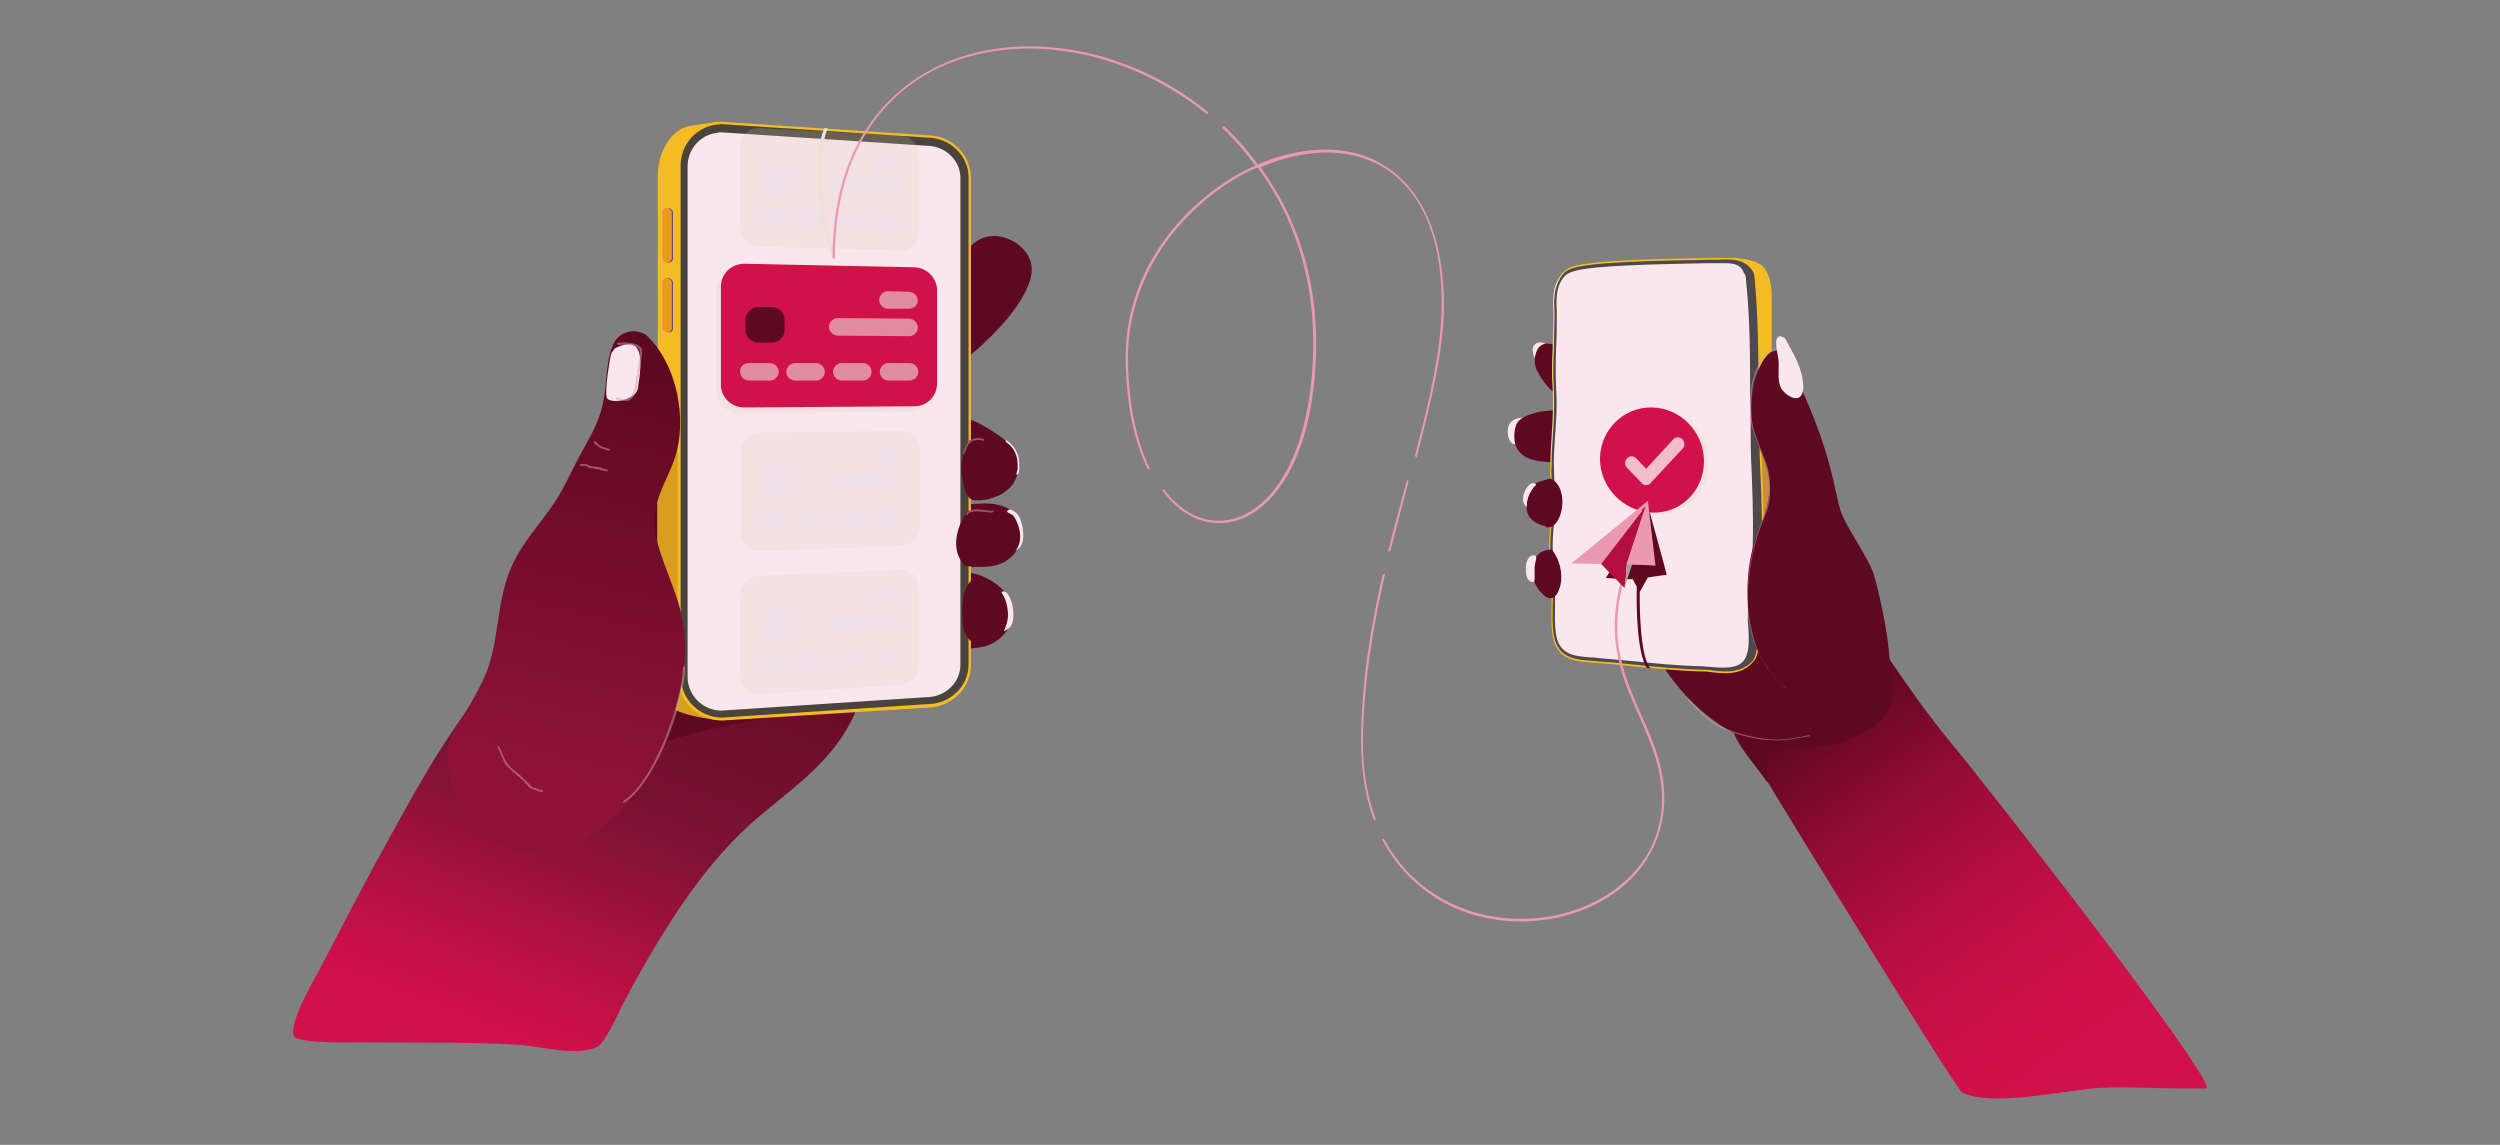 <svg width="428" height="196" viewBox="0 0 428 196" fill="none" xmlns="http://www.w3.org/2000/svg">
<rect x="0" y="0" width="428" height="196" fill="#808080" stroke="none"/>
<path d="M377.819 186.355C377.819 186.355 375.819 186.355 373.219 186.355C368.619 186.355 364.019 185.955 359.419 186.255C353.319 186.655 341.219 189.555 335.919 187.055C334.919 186.555 304.419 136.955 303.819 135.855C303.419 135.155 303.019 134.455 302.519 133.755C300.519 130.855 298.419 128.655 296.919 125.555C296.719 125.155 296.519 124.755 296.319 124.255C296.219 123.955 296.119 123.655 295.919 123.255C294.219 120.555 292.319 116.955 292.819 113.755C293.019 112.755 294.119 111.955 294.719 111.055C296.919 108.055 299.719 105.155 302.619 102.855C305.019 100.955 309.119 98.055 312.319 98.455C313.119 98.555 314.019 100.055 314.419 100.555C322.319 110.155 325.019 116.255 334.719 128.055C339.019 133.155 378.419 183.455 377.819 186.355Z" fill="url(#paint0_linear_156_9198)"/>
<path d="M259.519 76.055C258.519 76.155 258.119 74.855 258.119 73.955C258.019 70.555 262.619 71.655 262.519 71.655C261.719 72.055 261.219 72.355 260.619 73.155C260.019 74.055 259.619 75.055 259.519 76.055Z" fill="#FAE7ED"/>
<path d="M264.619 58.955C264.219 58.355 261.319 58.255 262.819 61.455C264.219 64.654 264.619 58.955 264.619 58.955Z" fill="#FAE7ED"/>
<path d="M311.319 127.855C308.619 128.255 306.019 128.255 304.019 127.955C303.819 127.955 303.619 127.855 303.419 127.855C301.119 127.455 299.019 126.655 296.919 125.555C296.419 125.355 296.019 125.055 295.519 124.755C287.519 119.955 281.519 110.855 279.719 102.255C279.119 97.254 279.119 91.754 279.119 86.754C279.119 77.454 281.719 63.855 294.019 65.454C295.619 65.654 297.119 66.254 298.519 67.055C300.919 68.454 303.119 70.555 305.019 72.454C309.019 76.555 310.519 81.454 312.319 86.754C313.319 89.454 314.719 92.055 315.719 94.754C316.919 97.954 317.619 101.355 318.819 104.555C319.019 105.055 319.219 105.555 319.419 105.955C321.119 109.655 323.619 113.155 324.119 117.255C324.819 123.755 317.919 126.955 311.319 127.855Z" fill="#5E0821"/>
<path d="M266.119 93.955C265.219 94.155 264.219 94.155 263.519 94.755C261.619 96.355 262.219 100.355 264.219 101.755C265.619 102.755 267.519 102.555 269.019 102.155C270.419 101.755 270.819 100.655 271.019 99.255C271.119 98.555 271.219 97.755 271.019 96.955C270.419 95.055 268.219 93.355 266.119 93.955Z" fill="#5E0821"/>
<path d="M267.919 81.854C266.519 81.754 265.619 81.854 264.219 82.254C263.619 82.454 263.019 82.554 262.519 83.054C262.019 83.554 261.719 84.254 261.619 84.954C261.419 85.854 261.219 87.054 261.519 87.854C262.119 89.554 264.419 90.254 265.919 90.254C267.519 90.254 269.119 89.854 270.619 89.654C271.319 89.554 272.019 89.554 272.519 88.954C274.319 86.754 272.619 83.154 270.319 82.054C269.719 81.854 268.619 81.854 267.919 81.854Z" fill="#5E0821"/>
<path d="M265.919 70.255C266.019 72.355 265.919 74.355 265.919 76.455C265.919 77.055 265.919 77.555 265.919 78.155C265.919 78.355 266.019 78.655 265.919 78.855C265.719 79.255 264.819 79.055 264.519 79.055C263.219 78.955 261.519 78.655 260.519 77.755C259.319 76.755 259.119 75.255 259.319 73.755C259.419 73.055 259.619 72.355 260.219 71.855C261.019 71.155 262.219 70.855 263.319 70.555C264.019 70.355 265.019 70.355 265.919 70.255Z" fill="#5E0821"/>
<path d="M266.019 59.054C262.919 57.854 262.419 61.554 262.919 62.854C263.019 63.354 263.319 63.754 263.519 64.154C264.519 65.954 266.219 67.554 267.919 68.654C268.519 69.054 269.319 69.454 270.019 69.154C270.419 68.954 270.719 68.354 270.919 67.954C271.419 66.954 271.919 65.754 271.619 64.554C271.319 63.454 270.319 62.754 269.519 62.054C265.719 59.054 266.919 59.554 266.019 59.054Z" fill="#5E0821"/>
<path d="M263.019 82.955C261.819 84.055 261.219 85.955 261.419 86.755C259.619 85.755 261.819 81.655 263.019 82.955Z" fill="#FAE7ED"/>
<path d="M296.119 114.555C296.819 114.555 301.719 114.155 302.719 112.455C303.119 111.755 303.319 110.855 303.319 110.055V50.455C303.319 48.654 302.819 46.855 302.019 45.855C301.219 44.855 299.619 44.355 296.619 44.154L296.019 44.554C297.919 45.054 300.219 46.955 300.219 49.054V110.055C300.219 112.155 297.919 114.055 296.119 114.555Z" fill="#F4BB25"/>
<path d="M300.219 110.055V73.455C301.219 78.155 303.319 77.655 303.319 83.455V110.055C303.319 110.855 303.019 111.655 302.719 112.455C301.819 115.355 296.119 114.955 296.119 114.955C297.919 114.455 300.219 112.155 300.219 110.055Z" fill="#C78E3C"/>
<path d="M305.519 117.554C301.119 114.954 292.519 117.054 289.619 114.854L296.419 105.854L306.519 107.454L305.519 117.554Z" fill="#5E0821"/>
<path d="M295.319 115.255C294.519 115.255 293.619 115.155 292.819 115.055C292.319 114.955 291.819 114.955 291.419 114.955C287.419 114.855 283.419 114.455 279.419 114.055C277.619 113.855 275.719 113.655 273.919 113.555C273.519 113.555 273.219 113.455 272.819 113.455C269.819 113.255 266.519 113.055 265.819 108.855C265.519 107.155 265.619 105.455 265.619 103.755C265.619 102.755 265.719 101.755 265.619 100.855C265.619 99.855 265.519 98.855 265.419 97.855C265.319 96.454 265.219 94.954 265.219 93.454C265.219 92.254 265.319 90.954 265.419 89.754C265.519 88.555 265.619 87.254 265.619 85.954C265.619 85.055 265.519 84.055 265.519 83.154C265.419 81.855 265.319 80.555 265.419 79.355C265.419 77.754 265.519 76.254 265.619 74.754C265.819 72.154 265.919 69.555 265.819 66.855C265.619 64.254 265.719 61.654 265.819 59.154C265.819 57.554 265.919 55.955 265.919 54.255C265.919 53.955 265.919 53.554 265.919 53.255C265.819 51.355 265.819 49.154 266.919 47.554L267.019 47.355C267.819 46.255 268.319 45.554 271.619 45.154C274.919 44.654 281.119 44.355 292.919 44.154H293.519C294.319 44.154 295.719 44.154 296.119 44.154C297.119 44.154 298.919 44.154 300.119 45.855C300.619 46.554 300.619 47.054 300.719 47.755C301.319 54.255 301.319 61.054 301.419 67.555C301.419 69.954 301.419 72.454 301.519 74.954C301.519 77.154 301.619 79.355 301.719 81.555C301.919 86.555 302.119 91.654 301.719 96.754C301.619 97.855 301.519 98.855 301.419 99.954C301.219 101.855 301.019 103.955 301.019 105.855C301.019 106.255 301.019 106.755 301.119 107.255C301.219 109.155 301.319 111.255 300.519 112.855C299.019 114.955 296.919 115.255 295.319 115.255ZM295.719 44.855C295.319 44.855 293.919 44.855 293.119 44.855H292.519C268.919 45.255 268.419 45.955 267.219 47.755L267.119 47.955C266.119 49.355 266.219 51.455 266.319 53.255C266.319 53.554 266.319 53.955 266.319 54.355C266.319 55.955 266.319 57.654 266.219 59.255C266.119 61.755 266.119 64.355 266.219 66.855C266.419 69.555 266.219 72.254 266.019 74.855C265.919 76.355 265.819 77.954 265.819 79.454C265.819 80.754 265.919 81.954 265.919 83.254C266.019 84.154 266.019 85.154 266.019 86.055C266.019 87.355 265.919 88.654 265.819 89.855C265.719 91.055 265.619 92.254 265.619 93.454C265.619 94.855 265.719 96.355 265.819 97.754C265.919 98.754 266.019 99.754 266.019 100.855C266.019 101.855 266.019 102.855 266.019 103.855C266.019 105.455 265.919 107.155 266.219 108.755C266.819 112.355 269.619 112.555 272.519 112.755C272.919 112.755 273.219 112.755 273.619 112.855C275.419 113.055 277.319 113.155 279.119 113.355C283.019 113.755 287.019 114.155 291.019 114.255C291.419 114.255 292.019 114.355 292.519 114.355C293.219 114.455 294.119 114.555 294.919 114.555C297.719 114.555 298.519 113.555 298.919 112.755C299.619 111.355 299.519 109.255 299.419 107.455C299.419 106.955 299.319 106.455 299.319 105.955C299.319 103.955 299.519 101.955 299.719 99.954C299.819 98.954 299.919 97.855 300.019 96.754C300.319 91.654 300.219 86.555 300.019 81.555C299.919 79.355 299.819 77.154 299.819 74.954C299.819 72.454 299.819 69.954 299.719 67.555C299.719 61.054 299.719 54.355 299.019 47.855C298.919 47.154 298.919 46.855 298.519 46.255C298.219 44.955 297.019 44.855 295.719 44.855Z" fill="#F4BB25"/>
<path d="M299.719 47.855C300.519 56.855 300.319 65.954 300.419 74.954C300.519 82.254 301.119 89.454 300.619 96.754C300.419 99.754 299.919 102.855 299.919 105.855C299.919 107.855 300.419 110.755 299.419 112.655C298.019 115.455 293.819 114.355 291.319 114.255C285.519 114.055 279.619 113.355 273.819 112.855C270.519 112.555 266.919 112.855 266.219 108.655C265.819 106.055 266.119 103.355 266.019 100.755C265.919 98.254 265.619 95.855 265.519 93.355C265.519 90.855 265.919 88.355 265.819 85.954C265.819 83.754 265.519 81.555 265.519 79.355C265.619 75.154 266.119 70.954 265.919 66.754C265.619 62.554 266.019 58.455 266.019 54.255C266.019 52.255 265.619 49.554 266.819 47.855C268.119 45.955 267.919 45.154 292.319 44.755C294.919 44.755 297.419 44.255 299.019 46.154C299.619 46.755 299.619 47.154 299.719 47.855Z" fill="#FAE7ED"/>
<path d="M295.319 114.955C294.519 114.955 293.619 114.855 292.919 114.755C292.419 114.655 291.919 114.655 291.419 114.655C287.419 114.555 283.419 114.155 279.519 113.755C277.719 113.555 275.819 113.355 273.919 113.255C273.519 113.255 273.219 113.155 272.819 113.155C269.819 112.955 266.719 112.755 266.019 108.755C265.719 107.155 265.819 105.355 265.819 103.755C265.819 102.755 265.919 101.755 265.819 100.755C265.819 99.755 265.719 98.755 265.619 97.755C265.519 96.355 265.419 94.855 265.419 93.455C265.419 92.255 265.519 91.055 265.619 89.855C265.719 88.655 265.819 87.355 265.819 86.055C265.819 85.155 265.719 84.155 265.719 83.255C265.619 81.955 265.519 80.655 265.619 79.455C265.619 77.855 265.719 76.355 265.819 74.855C266.019 72.255 266.119 69.555 266.019 66.955C265.819 64.355 265.919 61.755 266.019 59.255C266.019 57.655 266.119 56.055 266.119 54.355C266.119 54.055 266.119 53.655 266.119 53.355C266.019 51.455 266.019 49.355 267.019 47.755C267.019 47.655 267.119 47.655 267.119 47.555C268.419 45.655 268.919 44.855 292.819 44.455C293.219 44.455 293.619 44.455 294.019 44.455C296.119 44.355 298.419 44.255 299.819 46.055C300.319 46.655 300.319 47.155 300.419 47.855V47.955C301.019 54.455 301.019 61.255 301.119 67.755C301.119 70.155 301.119 72.655 301.219 75.155C301.219 77.355 301.319 79.555 301.419 81.755C301.619 86.755 301.819 91.855 301.419 96.955C301.319 98.055 301.219 99.055 301.119 100.155C300.919 102.155 300.719 104.155 300.719 106.055C300.719 106.455 300.719 106.955 300.819 107.455C300.919 109.355 301.019 111.455 300.219 112.955C298.919 114.555 297.119 114.955 295.319 114.955ZM295.219 45.055C294.719 45.055 294.219 45.055 293.719 45.055C293.319 45.055 292.919 45.055 292.519 45.055C269.019 45.455 268.519 46.255 267.419 47.855C267.419 47.955 267.319 47.955 267.319 48.055C266.419 49.355 266.419 51.455 266.519 53.155C266.519 53.555 266.519 53.855 266.519 54.255C266.519 55.855 266.519 57.555 266.419 59.155C266.319 61.655 266.319 64.255 266.419 66.755C266.619 69.455 266.419 72.155 266.219 74.755C266.119 76.255 266.019 77.855 266.019 79.355C266.019 80.655 266.119 81.855 266.119 83.155C266.219 84.055 266.219 85.055 266.219 85.955C266.219 87.255 266.119 88.555 266.019 89.855C265.919 91.055 265.819 92.255 265.819 93.455C265.819 94.855 265.919 96.355 266.019 97.755C266.119 98.755 266.219 99.755 266.219 100.855C266.219 101.855 266.219 102.855 266.219 103.855C266.219 105.455 266.119 107.155 266.419 108.755C267.019 112.155 269.619 112.355 272.519 112.555C272.919 112.555 273.319 112.555 273.619 112.655C275.519 112.855 277.319 112.955 279.219 113.155C283.119 113.555 287.119 113.955 291.119 114.055C291.619 114.055 292.119 114.155 292.619 114.155C294.919 114.355 297.819 114.655 298.819 112.655C299.519 111.255 299.419 109.255 299.319 107.555C299.319 107.055 299.219 106.555 299.219 106.055C299.219 104.055 299.419 102.055 299.619 100.055C299.719 99.055 299.819 97.955 299.919 96.855C300.219 91.855 300.119 86.655 299.919 81.755C299.819 79.555 299.719 77.355 299.719 75.155C299.719 72.655 299.719 70.155 299.619 67.755C299.619 61.255 299.619 54.555 298.919 48.055V47.955C298.919 47.355 298.819 47.055 298.519 46.655C298.019 45.255 296.719 45.055 295.219 45.055Z" fill="#4E494A"/>
<path d="M302.119 69.055C302.319 68.955 302.519 68.755 302.519 68.455V63.055C302.519 62.755 302.219 62.455 301.919 62.655C301.719 62.755 301.519 62.955 301.519 63.255V68.655C301.519 68.955 301.819 69.155 302.119 69.055Z" fill="#5A5547"/>
<path d="M302.319 69.055C302.519 68.955 302.719 68.755 302.719 68.455V63.055C302.719 62.755 302.419 62.455 302.119 62.655C301.919 62.755 301.719 62.955 301.719 63.255V68.655C301.719 68.955 302.019 69.155 302.319 69.055Z" fill="#C9C0AC"/>
<path d="M265.819 94.254C265.719 94.054 265.419 93.954 265.219 94.154C264.419 94.554 264.119 95.554 263.919 96.454C263.719 97.654 263.519 98.954 263.719 100.254C263.819 101.054 264.119 102.054 265.019 102.354C266.319 102.754 266.819 101.254 267.119 100.354C267.619 98.154 267.019 95.954 265.819 94.254Z" fill="#5E0821"/>
<path d="M305.919 126.455C304.319 126.455 302.819 126.555 301.219 126.455C299.719 126.355 298.319 126.055 296.919 125.755C298.419 128.855 300.519 130.955 302.519 133.855C302.119 130.855 302.919 129.055 304.019 128.055C305.919 126.355 308.819 126.655 308.819 126.655L310.919 125.955L310.819 125.655C309.219 126.355 307.619 126.455 305.919 126.455Z" fill="#5E0821"/>
<path opacity="0.5" d="M304.219 126.755C303.519 126.755 302.819 126.655 302.019 126.655C299.519 126.355 295.819 125.355 293.919 124.255C291.919 123.055 290.619 121.655 289.019 119.955C289.019 119.855 289.019 119.855 289.019 119.755C289.119 119.755 289.119 119.755 289.219 119.755C290.819 121.555 292.119 122.855 294.019 124.055C295.819 125.155 299.619 126.155 302.019 126.455C304.419 126.755 306.119 126.655 309.719 125.855C309.819 125.855 309.819 125.855 309.819 125.955C309.819 126.055 309.819 126.055 309.719 126.055C307.219 126.455 305.719 126.755 304.219 126.755Z" fill="#C9A8A2"/>
<path d="M308.319 66.355C313.719 78.355 313.819 83.155 315.119 87.455C316.019 90.255 320.019 95.655 320.819 98.455C321.619 101.055 323.419 109.055 323.519 113.355C323.719 118.855 322.519 117.555 317.019 118.055C311.119 118.655 307.119 120.355 302.619 114.555C301.319 112.855 301.219 112.455 300.619 110.455C298.919 105.355 298.719 99.655 299.919 94.455C300.819 90.255 303.019 87.655 302.919 83.055C302.819 79.555 301.119 77.055 300.219 73.855C299.619 71.555 299.719 68.955 300.119 66.655C300.519 63.955 302.919 56.755 306.719 61.555C307.219 62.055 308.219 65.055 308.319 66.355Z" fill="#5E0821"/>
<path opacity="0.5" d="M305.719 117.755C304.719 116.955 303.719 116.055 303.019 114.955C302.919 114.855 302.819 114.655 302.719 114.555C301.919 113.255 300.919 111.755 300.219 109.655C299.419 106.855 299.019 104.655 299.119 102.355C299.219 97.355 300.219 92.355 302.019 88.255C302.819 86.455 303.019 84.255 302.719 81.555C302.519 79.855 301.819 78.255 301.219 76.655C300.619 75.155 299.919 73.555 299.719 71.755C299.519 68.755 299.419 65.355 301.219 62.155C301.719 61.255 303.119 58.955 305.119 59.955C305.219 59.955 305.219 60.055 305.219 60.155C305.219 60.255 305.119 60.255 305.019 60.255C303.419 59.455 302.319 60.955 301.419 62.355C299.619 65.455 299.719 68.855 299.919 71.855C300.119 73.555 300.819 75.155 301.419 76.755C302.019 78.255 302.719 79.855 302.919 81.655C303.219 84.455 303.019 86.655 302.119 88.455C300.319 92.555 299.319 97.455 299.219 102.455C299.219 104.755 299.519 106.855 300.319 109.655C300.919 111.655 301.919 113.255 302.719 114.455C302.819 114.655 302.919 114.755 303.019 114.955C303.719 115.955 304.619 116.855 305.519 117.655C305.919 117.655 305.919 117.655 305.719 117.755C305.819 117.755 305.819 117.755 305.719 117.755Z" fill="#C9A8A2"/>
<path d="M305.619 57.955C307.019 60.555 308.619 63.055 308.719 66.055C308.719 66.455 308.719 66.755 308.619 67.155C308.019 69.255 305.619 67.655 304.919 66.455C304.319 65.255 304.519 63.655 304.519 62.355C304.519 60.955 303.919 59.555 304.119 58.155C304.419 57.255 305.119 57.555 305.619 57.955Z" fill="#FAE7ED"/>
<path d="M265.519 81.955C264.319 81.955 263.619 83.455 263.419 84.155C263.019 85.855 263.619 87.755 264.519 89.455C264.619 89.655 264.519 90.155 264.719 90.255C267.419 90.855 268.919 83.655 265.519 81.955Z" fill="#5E0821"/>
<path d="M262.719 97.354C262.719 98.654 262.819 99.654 262.519 99.654C261.519 99.654 261.219 98.654 261.219 97.354C261.219 96.054 261.719 95.054 262.619 95.054C263.419 95.154 262.719 96.154 262.719 97.354Z" fill="#FAE7ED"/>
<g opacity="0.6">
<path d="M292.519 79.255C292.519 84.355 288.519 88.255 283.619 88.055C278.719 87.855 274.719 83.755 274.719 78.855C274.719 73.955 278.719 69.955 283.619 70.055C288.519 70.055 292.519 74.155 292.519 79.255Z" fill="#EDE0D5"/>
</g>
<path d="M291.719 78.954C291.719 84.055 287.719 87.954 282.819 87.754C277.919 87.555 273.919 83.454 273.919 78.555C273.919 73.654 277.919 69.654 282.819 69.754C287.719 69.855 291.719 73.954 291.719 78.954Z" fill="#D11149"/>
<g opacity="0.8">
<path d="M281.819 83.055C281.519 83.055 281.219 82.954 281.019 82.654L278.519 80.055C278.119 79.654 278.119 78.954 278.519 78.454C278.919 78.055 279.619 77.954 280.119 78.454L281.819 80.254L286.419 75.254C286.819 74.754 287.519 74.754 288.019 75.154C288.419 75.654 288.519 76.355 288.019 76.855L282.619 82.654C282.419 82.954 282.119 83.055 281.819 83.055Z" fill="#FAE7ED"/>
</g>
<path d="M164.419 85.454C166.519 85.355 168.919 85.754 170.919 84.855C171.719 84.555 172.419 83.954 173.019 83.355C174.519 81.754 175.019 78.555 173.619 76.754C172.619 75.454 167.419 71.954 165.919 71.855C164.019 71.654 165.719 74.754 163.819 74.855C163.319 74.855 162.919 74.954 162.419 75.055C162.219 75.055 161.919 75.055 161.719 75.154C161.419 75.355 161.419 75.855 161.419 76.154C161.419 77.055 161.619 77.954 161.819 78.855C162.019 80.154 162.219 81.355 162.119 82.654C162.119 83.055 161.919 83.954 162.119 84.254C162.619 84.754 163.819 85.154 164.419 85.454Z" fill="#5E0821"/>
<path d="M146.719 89.954C148.119 94.154 148.819 98.754 149.019 103.254C149.219 109.754 148.619 117.954 145.519 123.854C141.519 131.354 134.719 135.554 128.619 140.954C124.119 144.954 120.019 150.054 116.619 155.054C112.919 160.554 109.519 166.354 106.519 172.154C105.819 173.554 103.519 178.654 102.219 179.254C98.519 180.954 92.419 179.054 88.619 178.854C79.819 178.354 71.019 178.554 62.119 178.454C59.619 178.454 52.619 178.654 50.619 177.654C49.019 176.954 52.219 170.454 52.719 169.654C56.919 161.954 60.819 154.054 65.019 146.454C71.019 135.654 80.319 117.354 90.819 110.654C99.319 105.154 103.719 84.454 112.919 80.554C121.319 76.854 137.419 91.254 146.719 89.954Z" fill="url(#paint1_linear_156_9198)"/>
<path d="M138.619 117.455C133.319 124.855 126.619 122.555 113.819 127.055V119.655L138.619 117.455Z" fill="#5E0821"/>
<path d="M165.119 97.954C167.619 98.054 170.419 99.454 172.019 101.354C172.419 101.854 172.619 102.454 172.819 103.054C173.519 105.054 173.319 107.054 171.819 108.654C171.019 109.554 169.819 110.354 168.619 110.654C167.419 110.954 166.219 110.954 164.919 111.154C163.419 111.354 161.919 111.754 160.419 111.654C159.719 111.654 159.519 110.554 159.319 110.054C158.819 108.354 158.819 106.854 159.119 105.154C159.419 103.354 159.219 101.554 159.419 99.854C159.519 99.354 159.519 98.254 159.919 97.954C160.319 97.654 160.919 97.854 161.419 97.854C162.619 97.854 164.119 97.854 165.119 97.954Z" fill="#5E0821"/>
<path d="M164.919 97.055C167.019 96.954 169.419 97.355 171.419 96.454C172.219 96.154 172.919 95.555 173.519 94.954C175.019 93.355 175.519 90.154 174.119 88.355C173.119 87.055 171.519 86.454 169.919 86.254C168.019 86.055 166.119 86.355 164.319 86.454C163.819 86.454 163.419 86.555 162.919 86.654C162.719 86.654 162.419 86.654 162.219 86.754C161.919 86.954 161.919 87.454 161.919 87.754C161.919 88.654 162.119 89.555 162.319 90.454C162.519 91.754 162.719 92.954 162.619 94.254C162.619 94.654 162.419 95.555 162.619 95.855C163.119 96.355 164.319 96.754 164.919 97.055Z" fill="#5E0821"/>
<path d="M159.119 65.454C166.419 61.954 177.919 50.854 176.519 45.054C175.719 41.854 171.719 39.654 168.519 40.654C166.119 41.454 164.719 43.854 163.219 45.754C161.319 48.054 159.319 50.254 157.219 52.454C156.419 53.354 155.519 54.254 154.719 55.054C154.319 55.454 153.619 55.954 153.319 56.454C153.119 56.854 154.219 58.454 154.419 58.854C155.719 60.654 157.219 62.354 158.619 64.054L159.119 65.454Z" fill="#5E0821"/>
<path d="M123.319 122.854C122.319 122.754 114.919 122.254 113.519 119.754C112.919 118.654 112.619 117.454 112.619 116.254V29.855C112.619 26.355 114.719 22.154 118.119 21.555L123.019 20.855L123.419 21.255C120.619 21.954 117.119 24.755 117.119 27.855V116.254C117.119 119.354 120.519 122.154 123.319 122.854Z" fill="#F4BB25"/>
<path d="M117.119 116.254V63.254C115.619 70.154 112.519 69.354 112.519 77.754V116.254C112.519 117.454 112.819 118.654 113.419 119.754C114.919 122.654 123.019 123.254 123.019 123.254C120.219 122.554 117.119 119.354 117.119 116.254Z" fill="#D89E1D"/>
<path d="M165.119 30.454V113.854C165.119 117.254 162.219 120.054 158.719 120.054L123.619 122.354C123.119 122.354 122.519 122.254 122.019 122.154C119.219 121.454 117.119 118.954 117.119 115.854V28.355C117.119 25.355 119.219 22.855 122.019 22.055C122.519 21.954 123.019 21.855 123.619 21.855L158.719 24.154C162.219 24.255 165.119 27.055 165.119 30.454Z" fill="#FAE7ED"/>
<path d="M123.619 123.354C119.419 123.354 116.019 119.954 116.019 115.754V28.355C116.019 24.855 118.419 21.855 121.719 21.055C122.319 20.855 122.919 20.855 123.619 20.855L158.719 23.154C162.919 23.154 166.219 26.454 166.219 30.454V113.854C166.219 117.854 162.819 121.154 158.719 121.154L123.619 123.354ZM123.519 22.255C123.019 22.255 122.519 22.355 122.019 22.454C119.319 23.154 117.419 25.555 117.419 28.355V115.754C117.419 119.154 120.119 121.854 123.519 121.854L158.619 119.554C162.019 119.554 164.719 116.954 164.719 113.754V30.454C164.719 27.255 162.019 24.654 158.619 24.654L123.519 22.255Z" fill="#F4BB25"/>
<path d="M123.619 122.854C119.719 122.854 116.519 119.654 116.519 115.754V28.354C116.519 25.054 118.719 22.254 121.919 21.454C122.519 21.354 123.119 21.254 123.619 21.254L158.719 23.554C162.619 23.554 165.819 26.654 165.819 30.354V113.754C165.819 117.554 162.619 120.554 158.719 120.554L123.619 122.854ZM123.519 22.654C123.019 22.654 122.619 22.754 122.119 22.854C119.519 23.454 117.719 25.854 117.719 28.454V115.854C117.719 119.054 120.319 121.654 123.519 121.654L158.619 119.354C161.819 119.354 164.419 116.854 164.419 113.854V30.454C164.419 27.454 161.819 24.954 158.619 24.954L123.519 22.654Z" fill="#4A453C"/>
<path d="M114.219 56.854C113.819 56.754 113.619 56.354 113.619 56.054V48.254C113.619 47.754 114.119 47.454 114.619 47.654C115.019 47.754 115.219 48.154 115.219 48.454V56.254C115.219 56.754 114.719 57.054 114.219 56.854Z" fill="#5A4E8A"/>
<path d="M114.219 44.954C113.819 44.854 113.619 44.454 113.619 44.154V36.254C113.619 35.754 114.119 35.454 114.619 35.654C115.019 35.754 115.219 36.154 115.219 36.454V44.254C115.219 44.754 114.719 45.054 114.219 44.954Z" fill="#5A4E8A"/>
<path d="M114.019 56.854C113.619 56.754 113.419 56.354 113.419 56.054V48.254C113.419 47.754 113.919 47.454 114.419 47.654C114.819 47.754 115.019 48.154 115.019 48.454V56.254C114.919 56.654 114.519 57.054 114.019 56.854Z" fill="#EA9A1B"/>
<path d="M114.019 44.954C113.619 44.854 113.419 44.454 113.419 44.154V36.254C113.419 35.754 113.919 35.454 114.419 35.654C114.819 35.754 115.019 36.154 115.019 36.454V44.254C114.919 44.754 114.519 45.054 114.019 44.954Z" fill="#EA9A1B"/>
<path d="M167.519 98.654C165.019 99.654 164.819 102.255 164.719 104.555C164.719 105.555 164.719 106.555 164.919 107.455C165.319 109.155 166.719 110.955 168.719 110.255C172.119 109.155 173.019 105.055 171.619 102.055C170.919 100.455 169.119 99.055 167.519 98.654Z" fill="#5E0821"/>
<path d="M110.619 57.354C115.919 62.254 117.819 71.954 115.419 78.754C114.219 82.054 112.219 85.154 112.019 88.654C111.819 93.454 115.119 99.154 116.419 104.254C118.619 112.754 116.319 121.354 112.819 129.154C108.019 139.654 94.819 152.154 83.319 142.854C78.019 138.554 74.319 129.954 78.219 124.154C79.919 121.654 82.019 118.154 83.219 115.254C85.419 109.654 85.019 103.454 87.219 97.854C88.919 93.454 92.119 90.154 94.719 86.354C96.719 83.454 98.019 80.154 99.719 77.154C101.419 74.154 102.919 71.454 103.419 68.054C103.919 65.054 103.719 61.954 104.919 59.154C105.819 56.754 108.619 56.054 110.619 57.354Z" fill="url(#paint2_linear_156_9198)"/>
<path d="M103.919 68.154C104.419 69.154 108.819 68.654 109.219 66.454C110.019 61.354 110.119 57.354 105.419 59.554C105.219 59.654 104.919 60.054 104.819 60.254C104.719 60.354 104.619 60.554 104.619 60.654C104.519 60.754 103.419 67.054 103.919 68.154Z" fill="#FAE7ED"/>
<path opacity="0.5" d="M107.019 68.654C106.919 68.654 106.819 68.654 106.619 68.654C106.219 68.555 105.819 68.555 105.519 68.355C105.419 68.355 105.419 68.254 105.419 68.154C105.419 68.055 105.519 68.055 105.619 68.055C105.919 68.154 106.219 68.254 106.619 68.254C107.119 68.355 107.519 68.254 107.819 67.954C108.619 67.355 108.819 65.754 108.919 64.654C108.919 64.454 108.919 64.254 109.019 64.154C109.119 63.755 109.119 63.355 109.219 62.855C109.219 62.554 109.319 62.355 109.319 62.054C109.419 61.554 109.519 61.054 109.519 60.554V60.455C109.519 60.255 109.519 59.855 109.419 59.755C108.719 59.054 107.019 58.955 105.819 59.054C105.719 59.054 105.619 58.955 105.619 58.855C105.619 58.755 105.719 58.654 105.819 58.654C106.319 58.654 108.819 58.455 109.719 59.455C109.919 59.654 109.919 60.054 109.919 60.355V60.455C109.919 60.955 109.819 61.554 109.719 62.054C109.719 62.355 109.619 62.554 109.619 62.855C109.619 63.255 109.519 63.654 109.419 64.154C109.419 64.355 109.419 64.454 109.319 64.654C109.219 65.855 109.019 67.555 108.119 68.254C107.919 68.555 107.519 68.654 107.019 68.654Z" fill="#C9A8A2"/>
<path opacity="0.5" d="M106.819 137.454C106.719 137.454 106.719 137.454 106.719 137.354C106.619 137.254 106.719 137.154 106.719 137.154C112.319 133.454 116.819 119.654 116.919 114.254C116.919 114.154 117.019 114.054 117.119 114.054C117.219 114.054 117.319 114.154 117.319 114.254C117.219 117.154 116.019 122.154 114.219 126.554C112.919 129.654 110.319 135.154 106.819 137.454C106.919 137.454 106.919 137.454 106.819 137.454Z" fill="#C9A8A2"/>
<path opacity="0.5" d="M99.419 79.754C99.619 79.754 99.819 79.754 100.119 79.754C100.319 79.754 100.419 79.854 100.619 79.954C100.819 80.054 100.919 80.154 101.119 80.154C101.319 80.154 101.519 80.154 101.719 80.254C102.119 80.354 102.519 80.354 102.919 80.454C103.219 80.554 103.619 80.754 103.919 80.654C104.119 80.654 104.119 80.254 103.919 80.354C103.519 80.354 103.219 80.154 102.819 80.054C102.419 79.954 102.019 79.854 101.619 79.854C101.419 79.854 101.219 79.854 101.119 79.754C100.919 79.754 100.819 79.654 100.619 79.554C100.219 79.354 99.819 79.454 99.519 79.454C99.219 79.354 99.219 79.754 99.419 79.754Z" fill="#C9A8A2"/>
<path opacity="0.5" d="M101.719 75.854C101.919 76.054 102.119 76.254 102.319 76.354C102.519 76.554 102.719 76.654 102.919 76.754C103.119 76.854 103.419 76.854 103.619 76.954C103.819 77.054 104.119 77.154 104.319 77.154C104.519 77.154 104.519 76.754 104.319 76.854C104.119 76.854 103.919 76.754 103.719 76.654C103.419 76.554 103.219 76.554 103.019 76.454C102.819 76.354 102.619 76.254 102.419 76.054C102.219 75.854 102.119 75.654 101.819 75.554C101.719 75.454 101.519 75.754 101.719 75.854Z" fill="#C9A8A2"/>
<path opacity="0.5" d="M85.219 127.954C85.519 128.654 85.819 129.354 86.119 130.054C86.419 130.754 86.819 131.254 87.419 131.754C87.919 132.254 88.619 132.754 89.119 133.254C89.419 133.454 89.719 133.754 89.919 134.054C90.219 134.354 90.419 134.654 90.719 134.854C91.019 135.054 91.319 135.154 91.619 135.254C92.019 135.354 92.319 135.654 92.819 135.554C93.019 135.554 93.019 135.154 92.819 135.254C92.419 135.254 92.119 135.054 91.819 134.954C91.519 134.854 91.219 134.854 91.019 134.654C90.919 134.554 90.719 134.354 90.619 134.254C90.519 134.154 90.319 133.954 90.219 133.854C89.919 133.554 89.719 133.354 89.419 133.054C88.919 132.554 88.319 132.154 87.719 131.654C87.219 131.154 86.719 130.654 86.419 129.954C86.019 129.254 85.819 128.454 85.419 127.754C85.419 127.654 85.119 127.754 85.219 127.954Z" fill="#C9A8A2"/>
<path d="M171.719 101.254C170.919 101.354 172.119 101.454 172.519 104.454C172.919 107.354 170.819 108.854 172.719 107.554C174.319 106.454 173.219 101.054 171.719 101.254Z" fill="#FAE7ED"/>
<path d="M172.719 87.254C171.819 87.754 173.219 87.854 173.619 88.454C173.919 88.954 174.419 89.854 174.619 91.254C175.019 94.154 172.519 95.254 174.319 93.954C175.719 93.054 175.219 89.554 174.319 88.154C174.019 87.754 173.019 87.054 172.719 87.254Z" fill="#FAE7ED"/>
<path d="M166.019 75.355C165.319 76.555 164.719 78.055 164.619 79.454C164.519 80.355 164.619 81.355 164.819 82.254C165.019 83.254 165.219 84.654 166.119 85.355C166.619 85.754 167.219 85.654 167.819 85.654C169.019 85.555 170.019 85.355 170.919 84.555C172.619 82.954 173.019 79.855 171.619 77.954C171.119 77.254 170.419 76.654 169.719 76.254C168.719 75.855 167.019 75.454 166.019 75.355Z" fill="#5E0821"/>
<path d="M165.819 87.454C165.619 87.254 161.619 92.954 165.119 96.754C165.419 97.055 166.319 96.954 166.719 96.954C167.519 96.855 167.519 96.454 168.119 95.754C169.219 94.355 169.419 91.555 168.619 89.855C168.319 89.254 167.819 87.954 167.319 87.654C166.719 87.254 166.619 87.454 165.819 87.454Z" fill="#5E0821"/>
<path opacity="0.5" d="M165.519 88.154C165.419 88.154 165.419 88.154 165.519 88.154C165.419 88.055 165.319 88.055 165.419 87.954C166.019 86.954 167.619 87.154 168.819 87.355C169.219 87.454 169.819 87.454 169.919 87.454C169.919 87.355 170.019 87.355 170.019 87.355C170.119 87.355 170.119 87.355 170.119 87.454C170.119 87.555 170.119 87.654 170.019 87.654C169.819 87.855 169.419 87.754 168.719 87.654C167.619 87.555 166.019 87.355 165.619 88.154H165.519Z" fill="#C9A8A2"/>
<path opacity="0.5" d="M165.019 77.754C164.919 77.754 164.819 77.654 164.919 77.554V77.454C165.519 75.954 166.019 74.554 168.419 75.154C168.519 75.154 168.519 75.254 168.519 75.354C168.519 75.454 168.419 75.454 168.319 75.454C166.119 74.954 165.719 76.054 165.119 77.654V77.754C165.119 77.754 165.119 77.754 165.019 77.754Z" fill="#C9A8A2"/>
<path d="M174.119 81.254C174.019 81.254 174.019 81.254 174.119 81.254C174.019 81.254 173.919 81.154 174.019 81.054C174.219 80.454 174.219 80.354 174.219 79.954C174.219 79.854 174.219 79.754 174.219 79.554C174.219 77.954 173.619 76.654 172.219 75.654C172.119 75.654 172.119 75.554 172.219 75.454C172.219 75.354 172.319 75.354 172.419 75.454C173.819 76.454 174.519 77.854 174.519 79.554C174.519 79.754 174.519 79.854 174.519 79.954C174.519 80.354 174.519 80.554 174.319 81.154C174.219 81.254 174.119 81.254 174.119 81.254Z" fill="#FAE7ED"/>
<path opacity="0.6" d="M159.619 50.654C159.619 48.554 157.819 46.855 155.619 46.755L126.619 46.154C124.419 46.154 122.619 47.855 122.619 50.054V66.855C122.619 69.055 124.419 70.754 126.619 70.754L155.719 70.555C157.919 70.555 159.719 68.855 159.719 66.754L159.619 50.654Z" fill="#EDE0D5"/>
<path d="M156.519 69.555L127.419 69.754C125.219 69.754 123.419 68.055 123.419 65.855V49.054C123.419 46.855 125.219 45.154 127.419 45.154L156.419 45.755C158.619 45.755 160.419 47.554 160.419 49.654V65.654C160.419 67.855 158.719 69.555 156.519 69.555Z" fill="#D11149"/>
<path opacity="0.6" d="M152.119 62.154H155.719C156.519 62.154 157.219 62.855 157.219 63.654C157.219 64.454 156.519 65.154 155.719 65.154H152.119C151.319 65.154 150.619 64.454 150.619 63.654C150.619 62.855 151.319 62.154 152.119 62.154Z" fill="#EDE0D5"/>
<path d="M129.819 52.554H132.119C133.319 52.554 134.319 53.554 134.319 54.754V56.554C134.319 57.754 133.319 58.654 132.119 58.654H129.819C128.619 58.654 127.619 57.654 127.619 56.454V54.654C127.719 53.454 128.719 52.554 129.819 52.554Z" fill="#5E0821"/>
<path opacity="0.6" d="M155.619 57.555L143.419 57.455C142.619 57.455 141.919 56.755 141.919 55.955C141.919 55.155 142.619 54.455 143.419 54.455L155.619 54.555C156.419 54.555 157.119 55.255 157.119 56.055C157.119 56.955 156.419 57.555 155.619 57.555Z" fill="#EDE0D5"/>
<path opacity="0.6" d="M144.119 62.154H147.719C148.519 62.154 149.219 62.855 149.219 63.654C149.219 64.454 148.519 65.154 147.719 65.154H144.119C143.319 65.154 142.619 64.454 142.619 63.654C142.619 62.855 143.319 62.154 144.119 62.154Z" fill="#EDE0D5"/>
<path opacity="0.6" d="M136.119 62.154H139.719C140.519 62.154 141.219 62.855 141.219 63.654C141.219 64.454 140.519 65.154 139.719 65.154H136.119C135.319 65.154 134.619 64.454 134.619 63.654C134.619 62.855 135.319 62.154 136.119 62.154Z" fill="#EDE0D5"/>
<path opacity="0.6" d="M155.619 52.855H152.019C151.219 52.855 150.519 52.154 150.519 51.355C150.519 50.554 151.219 49.855 152.019 49.855L155.619 49.955C156.419 49.955 157.119 50.654 157.119 51.455C157.119 52.255 156.419 52.855 155.619 52.855Z" fill="#EDE0D5"/>
<path opacity="0.6" d="M128.219 62.154H131.819C132.619 62.154 133.319 62.855 133.319 63.654C133.319 64.454 132.619 65.154 131.819 65.154H128.219C127.419 65.154 126.719 64.454 126.719 63.654C126.619 62.855 127.319 62.154 128.219 62.154Z" fill="#EDE0D5"/>
<g opacity="0.2">
<path d="M154.219 93.454L130.119 94.354C128.319 94.454 126.819 93.054 126.819 91.154V77.354C126.819 75.554 128.319 74.054 130.119 74.054L154.219 73.754C156.019 73.754 157.519 75.154 157.519 76.854V90.154C157.519 91.954 156.019 93.454 154.219 93.454Z" fill="#DECCBA"/>
<path d="M150.519 87.454L153.519 87.354C154.219 87.354 154.819 87.854 154.819 88.554C154.819 89.254 154.219 89.754 153.519 89.854L150.519 89.954C149.819 89.954 149.219 89.454 149.219 88.754C149.319 88.054 149.819 87.554 150.519 87.454Z" fill="#C6C3D4"/>
<path d="M132.119 80.054H134.019C135.019 80.054 135.819 80.854 135.819 81.754V83.254C135.819 84.254 135.019 85.054 134.019 85.054H132.119C131.119 85.054 130.319 84.254 130.319 83.354V81.854C130.319 80.954 131.119 80.154 132.119 80.054Z" fill="#C6C3D4"/>
<path d="M153.419 83.554L143.319 83.854C142.619 83.854 142.019 83.354 142.019 82.654C142.019 81.954 142.619 81.354 143.319 81.354L153.419 81.154C154.119 81.154 154.719 81.654 154.719 82.354C154.719 82.954 154.119 83.554 153.419 83.554Z" fill="#C6C3D4"/>
<path d="M143.919 87.654L146.919 87.554C147.619 87.554 148.219 88.054 148.219 88.754C148.219 89.454 147.619 90.054 146.919 90.054L143.919 90.154C143.219 90.154 142.619 89.654 142.619 88.954C142.719 88.254 143.219 87.754 143.919 87.654Z" fill="#C6C3D4"/>
<path d="M137.319 87.854L140.319 87.754C141.019 87.754 141.619 88.254 141.619 88.954C141.619 89.654 141.019 90.254 140.319 90.254L137.319 90.354C136.619 90.354 136.019 89.854 136.019 89.154C136.019 88.454 136.619 87.854 137.319 87.854Z" fill="#C6C3D4"/>
<path d="M153.419 79.654L150.419 79.754C149.719 79.754 149.119 79.254 149.119 78.554C149.119 77.854 149.719 77.354 150.419 77.254L153.419 77.154C154.119 77.154 154.719 77.654 154.719 78.354C154.719 79.054 154.119 79.654 153.419 79.654Z" fill="#C6C3D4"/>
<path d="M130.719 88.054L133.719 87.954C134.419 87.954 135.019 88.454 135.019 89.154C135.019 89.854 134.419 90.454 133.719 90.454L130.719 90.554C130.019 90.554 129.419 90.054 129.419 89.354C129.419 88.654 130.019 88.054 130.719 88.054Z" fill="#C6C3D4"/>
</g>
<g opacity="0.2">
<path d="M154.219 117.255L130.019 118.855C128.219 118.955 126.719 117.555 126.719 115.755V101.955C126.719 100.155 128.219 98.655 130.019 98.555L154.119 97.555C155.919 97.455 157.419 98.855 157.419 100.555V113.855C157.519 115.555 156.019 117.055 154.219 117.255Z" fill="#DECCBA"/>
<path d="M150.619 111.355L153.619 111.155C154.319 111.155 154.919 111.655 154.919 112.255C154.919 112.955 154.319 113.555 153.619 113.555L150.619 113.755C149.919 113.755 149.319 113.255 149.319 112.555C149.319 111.955 149.919 111.355 150.619 111.355Z" fill="#C6C3D4"/>
<path d="M132.119 104.454L134.019 104.354C135.019 104.354 135.819 105.054 135.819 106.054V107.554C135.819 108.554 135.019 109.354 134.019 109.454L132.119 109.554C131.119 109.654 130.319 108.854 130.319 107.854V106.354C130.319 105.354 131.119 104.454 132.119 104.454Z" fill="#C6C3D4"/>
<path d="M153.519 107.354L143.419 107.854C142.719 107.854 142.119 107.354 142.119 106.654C142.119 105.954 142.719 105.354 143.419 105.354L153.519 104.854C154.219 104.854 154.819 105.354 154.819 106.054C154.719 106.654 154.219 107.254 153.519 107.354Z" fill="#C6C3D4"/>
<path d="M144.019 111.655L147.019 111.455C147.719 111.455 148.319 111.955 148.319 112.655C148.319 113.355 147.719 113.955 147.019 113.955L144.019 114.155C143.319 114.155 142.719 113.655 142.719 112.955C142.719 112.355 143.219 111.755 144.019 111.655Z" fill="#C6C3D4"/>
<path d="M137.319 112.054L140.319 111.854C141.019 111.854 141.619 112.354 141.619 113.054C141.619 113.754 141.019 114.354 140.319 114.354L137.319 114.554C136.619 114.554 136.019 114.054 136.019 113.354C136.119 112.754 136.619 112.154 137.319 112.054Z" fill="#C6C3D4"/>
<path d="M153.519 103.354L150.519 103.454C149.819 103.454 149.219 102.954 149.219 102.254C149.219 101.554 149.819 100.954 150.519 100.954L153.519 100.854C154.219 100.854 154.819 101.354 154.819 102.054C154.719 102.754 154.219 103.354 153.519 103.354Z" fill="#C6C3D4"/>
<path d="M130.719 112.454L133.719 112.254C134.419 112.254 135.019 112.754 135.019 113.454C135.019 114.154 134.419 114.754 133.719 114.754L130.719 114.954C130.019 114.954 129.419 114.454 129.419 113.754C129.419 113.054 130.019 112.454 130.719 112.454Z" fill="#C6C3D4"/>
</g>
<g opacity="0.2">
<path d="M154.119 42.855L130.019 42.255C128.219 42.255 126.719 40.654 126.719 38.855V25.055C126.719 23.255 128.219 21.855 130.019 21.954L154.119 23.255C155.919 23.355 157.419 24.855 157.419 26.555V39.855C157.419 41.554 155.919 42.955 154.119 42.855Z" fill="#DECCBA"/>
<path d="M150.519 36.654L153.519 36.755C154.219 36.755 154.819 37.355 154.819 38.054C154.819 38.755 154.219 39.255 153.519 39.255L150.519 39.154C149.819 39.154 149.219 38.554 149.219 37.855C149.219 37.154 149.819 36.654 150.519 36.654Z" fill="#C6C3D4"/>
<path d="M132.119 28.055L134.019 28.155C135.019 28.155 135.819 29.055 135.819 29.955V31.455C135.819 32.455 135.019 33.155 134.019 33.155L132.119 33.055C131.119 33.055 130.319 32.155 130.319 31.255V29.755C130.319 28.755 131.119 27.955 132.119 28.055Z" fill="#C6C3D4"/>
<path d="M153.419 32.954L143.319 32.554C142.619 32.554 142.019 31.954 142.019 31.254C142.019 30.554 142.619 30.054 143.319 30.054L153.419 30.454C154.119 30.454 154.719 31.054 154.719 31.754C154.619 32.454 154.119 32.954 153.419 32.954Z" fill="#C6C3D4"/>
<path d="M143.919 36.355L146.919 36.455C147.619 36.455 148.219 37.054 148.219 37.755C148.219 38.455 147.619 38.955 146.919 38.955L143.919 38.855C143.219 38.855 142.619 38.255 142.619 37.554C142.619 36.955 143.219 36.355 143.919 36.355Z" fill="#C6C3D4"/>
<path d="M137.319 36.154L140.319 36.255C141.019 36.255 141.619 36.855 141.619 37.554C141.619 38.255 141.019 38.755 140.319 38.755L137.319 38.654C136.619 38.654 136.019 38.054 136.019 37.355C136.019 36.654 136.619 36.154 137.319 36.154Z" fill="#C6C3D4"/>
<path d="M153.419 28.954L150.419 28.855C149.719 28.855 149.119 28.255 149.119 27.555C149.119 26.855 149.719 26.355 150.419 26.355L153.419 26.454C154.119 26.454 154.719 27.055 154.719 27.755C154.619 28.555 154.119 29.055 153.419 28.954Z" fill="#C6C3D4"/>
<path d="M130.719 35.955L133.719 36.055C134.419 36.055 135.019 36.655 135.019 37.355C135.019 38.055 134.419 38.555 133.719 38.555L130.719 38.455C130.019 38.455 129.419 37.855 129.419 37.155C129.419 36.455 130.019 35.955 130.719 35.955Z" fill="#C6C3D4"/>
</g>
<path d="M141.719 21.954C141.519 21.954 141.319 21.954 141.119 21.954C140.119 24.254 139.719 28.054 140.119 32.554C140.419 36.654 141.319 40.954 142.519 44.254L143.119 44.054C140.719 37.554 139.619 26.854 141.719 21.954Z" fill="#EDE0D5"/>
<path d="M284.419 131.954C283.719 128.454 282.319 125.354 280.919 122.254C279.519 119.054 278.019 115.654 277.319 111.854C276.519 107.654 276.819 103.254 278.219 98.454L277.819 98.355C274.619 109.154 277.619 115.854 280.519 122.354C281.819 125.354 283.219 128.454 284.019 131.954C285.719 139.954 283.219 147.054 277.019 151.854C269.219 157.954 257.419 159.054 248.219 154.554C244.919 152.954 240.119 149.654 236.919 143.554C236.819 143.654 236.719 143.654 236.619 143.754C239.919 149.954 244.619 153.254 248.019 154.954C251.819 156.854 256.119 157.754 260.419 157.754C266.519 157.754 272.619 155.854 277.219 152.254C280.219 149.954 282.319 147.054 283.619 143.754C285.019 140.054 285.319 136.154 284.419 131.954Z" fill="#EB99B1"/>
<path d="M237.119 98.254C237.019 98.254 236.819 98.354 236.719 98.354C234.619 107.554 233.019 117.154 233.019 127.054C233.019 132.454 233.919 136.854 235.219 140.454C235.319 140.354 235.419 140.354 235.519 140.254C234.219 136.654 233.319 132.354 233.319 127.054C233.419 117.154 235.019 107.454 237.119 98.254Z" fill="#EB99B1"/>
<path d="M240.919 82.154C240.819 82.354 240.819 82.554 240.719 82.754C239.719 86.554 238.619 90.354 237.619 94.454C237.719 94.454 237.919 94.354 238.019 94.354C239.019 90.454 240.019 86.654 241.019 82.954C241.019 82.854 241.119 82.754 241.119 82.554C241.119 82.354 241.019 82.254 240.919 82.154Z" fill="#EB99B1"/>
<path d="M236.519 28.054C233.119 26.054 228.919 25.254 224.319 25.754C221.419 26.054 218.319 26.854 215.319 28.154C213.619 25.754 211.619 23.554 209.519 21.554C209.419 21.654 209.319 21.754 209.219 21.854C211.319 23.854 213.219 26.054 214.919 28.354C213.619 28.954 212.419 29.554 211.219 30.254C205.919 33.454 201.319 37.854 198.019 43.054C194.419 48.754 192.619 55.154 192.719 61.654C192.819 69.154 194.119 75.554 196.519 80.354C196.619 80.354 196.819 80.354 196.919 80.354C194.519 75.554 193.219 69.154 193.119 61.654C193.019 55.254 194.819 48.954 198.419 43.254C201.619 38.154 206.219 33.754 211.519 30.554C212.719 29.854 214.019 29.154 215.319 28.654C216.319 29.954 217.119 31.354 218.019 32.754C222.719 40.754 225.019 49.954 224.819 59.954C224.619 68.954 222.819 76.554 219.519 81.854C216.619 86.554 212.719 89.154 208.619 89.154C205.119 89.154 201.919 87.254 199.319 83.854C199.219 83.854 199.019 83.854 198.919 83.854C201.619 87.554 205.019 89.554 208.719 89.554C212.919 89.554 216.919 86.954 219.919 82.154C223.319 76.754 225.119 69.154 225.319 60.054C225.519 49.954 223.219 40.754 218.419 32.654C217.619 31.254 216.719 29.954 215.819 28.654C218.719 27.354 221.719 26.554 224.619 26.254C229.019 25.754 233.219 26.554 236.519 28.454C241.219 31.154 246.819 37.454 246.819 51.954C246.819 59.754 244.719 68.654 242.219 78.054C242.319 78.154 242.419 78.254 242.519 78.354C245.019 68.754 247.219 59.754 247.219 51.954C247.019 37.154 241.319 30.854 236.519 28.054Z" fill="#EB99B1"/>
<path d="M206.619 19.554C206.719 19.454 206.819 19.354 206.919 19.254C204.919 17.654 202.819 16.154 200.619 14.854C186.819 6.654 170.319 5.654 158.619 12.354C153.719 15.154 149.819 19.154 147.019 24.254C144.019 29.854 142.519 36.554 142.519 44.254H142.919C142.919 36.654 144.419 29.954 147.319 24.454C150.019 19.454 153.819 15.454 158.719 12.654C170.319 6.054 186.619 7.054 200.319 15.154C202.619 16.554 204.719 17.954 206.619 19.554Z" fill="#EB99B1"/>
<g style="mix-blend-mode:multiply">
<path d="M282.219 86.954L274.919 98.954L278.319 99.154H279.519L280.219 100.454C280.119 103.554 280.219 111.654 281.919 114.354C282.119 114.354 282.419 114.354 282.619 114.454C281.919 113.754 281.119 111.854 280.819 106.054C280.719 104.254 280.719 102.654 280.719 101.354L282.119 98.854C282.119 98.854 285.319 98.354 285.319 98.454C285.419 98.354 282.219 86.954 282.219 86.954Z" fill="#5E0821"/>
</g>
<path d="M280.119 94.454L278.119 100.654L278.419 96.654V96.554L280.119 94.454Z" fill="#A6A09C"/>
<path d="M282.119 85.754L283.419 96.854L282.319 96.754L278.419 96.654V96.554L281.619 86.654L274.119 96.554L269.019 96.454L282.119 85.754Z" fill="#EB99B1"/>
<path d="M281.719 86.654L278.419 96.554V96.654L278.119 100.654L274.119 96.554L281.719 86.654Z" fill="#B20E3E"/>
<defs>
<linearGradient id="paint0_linear_156_9198" x1="311.847" y1="121.209" x2="363.871" y2="196.358" gradientUnits="userSpaceOnUse">
<stop stop-color="#5E0821"/>
<stop offset="0.167" stop-color="#850B2E"/>
<stop offset="0.343" stop-color="#A60E3A"/>
<stop offset="0.511" stop-color="#BE0F42"/>
<stop offset="0.667" stop-color="#CC1147"/>
<stop offset="0.798" stop-color="#D11149"/>
</linearGradient>
<linearGradient id="paint1_linear_156_9198" x1="117.649" y1="96.213" x2="79.853" y2="198.674" gradientUnits="userSpaceOnUse">
<stop stop-color="#5E0821"/>
<stop offset="0.206" stop-color="#6F0E2C"/>
<stop offset="0.417" stop-color="#7C1235"/>
<stop offset="0.505" stop-color="#93123A"/>
<stop offset="0.696" stop-color="#C01145"/>
<stop offset="0.793" stop-color="#D11149"/>
</linearGradient>
<linearGradient id="paint2_linear_156_9198" x1="109.438" y1="61.165" x2="93.27" y2="132.571" gradientUnits="userSpaceOnUse">
<stop stop-color="#5E0821"/>
<stop offset="0.992" stop-color="#8E1239"/>
</linearGradient>
</defs>
</svg>
